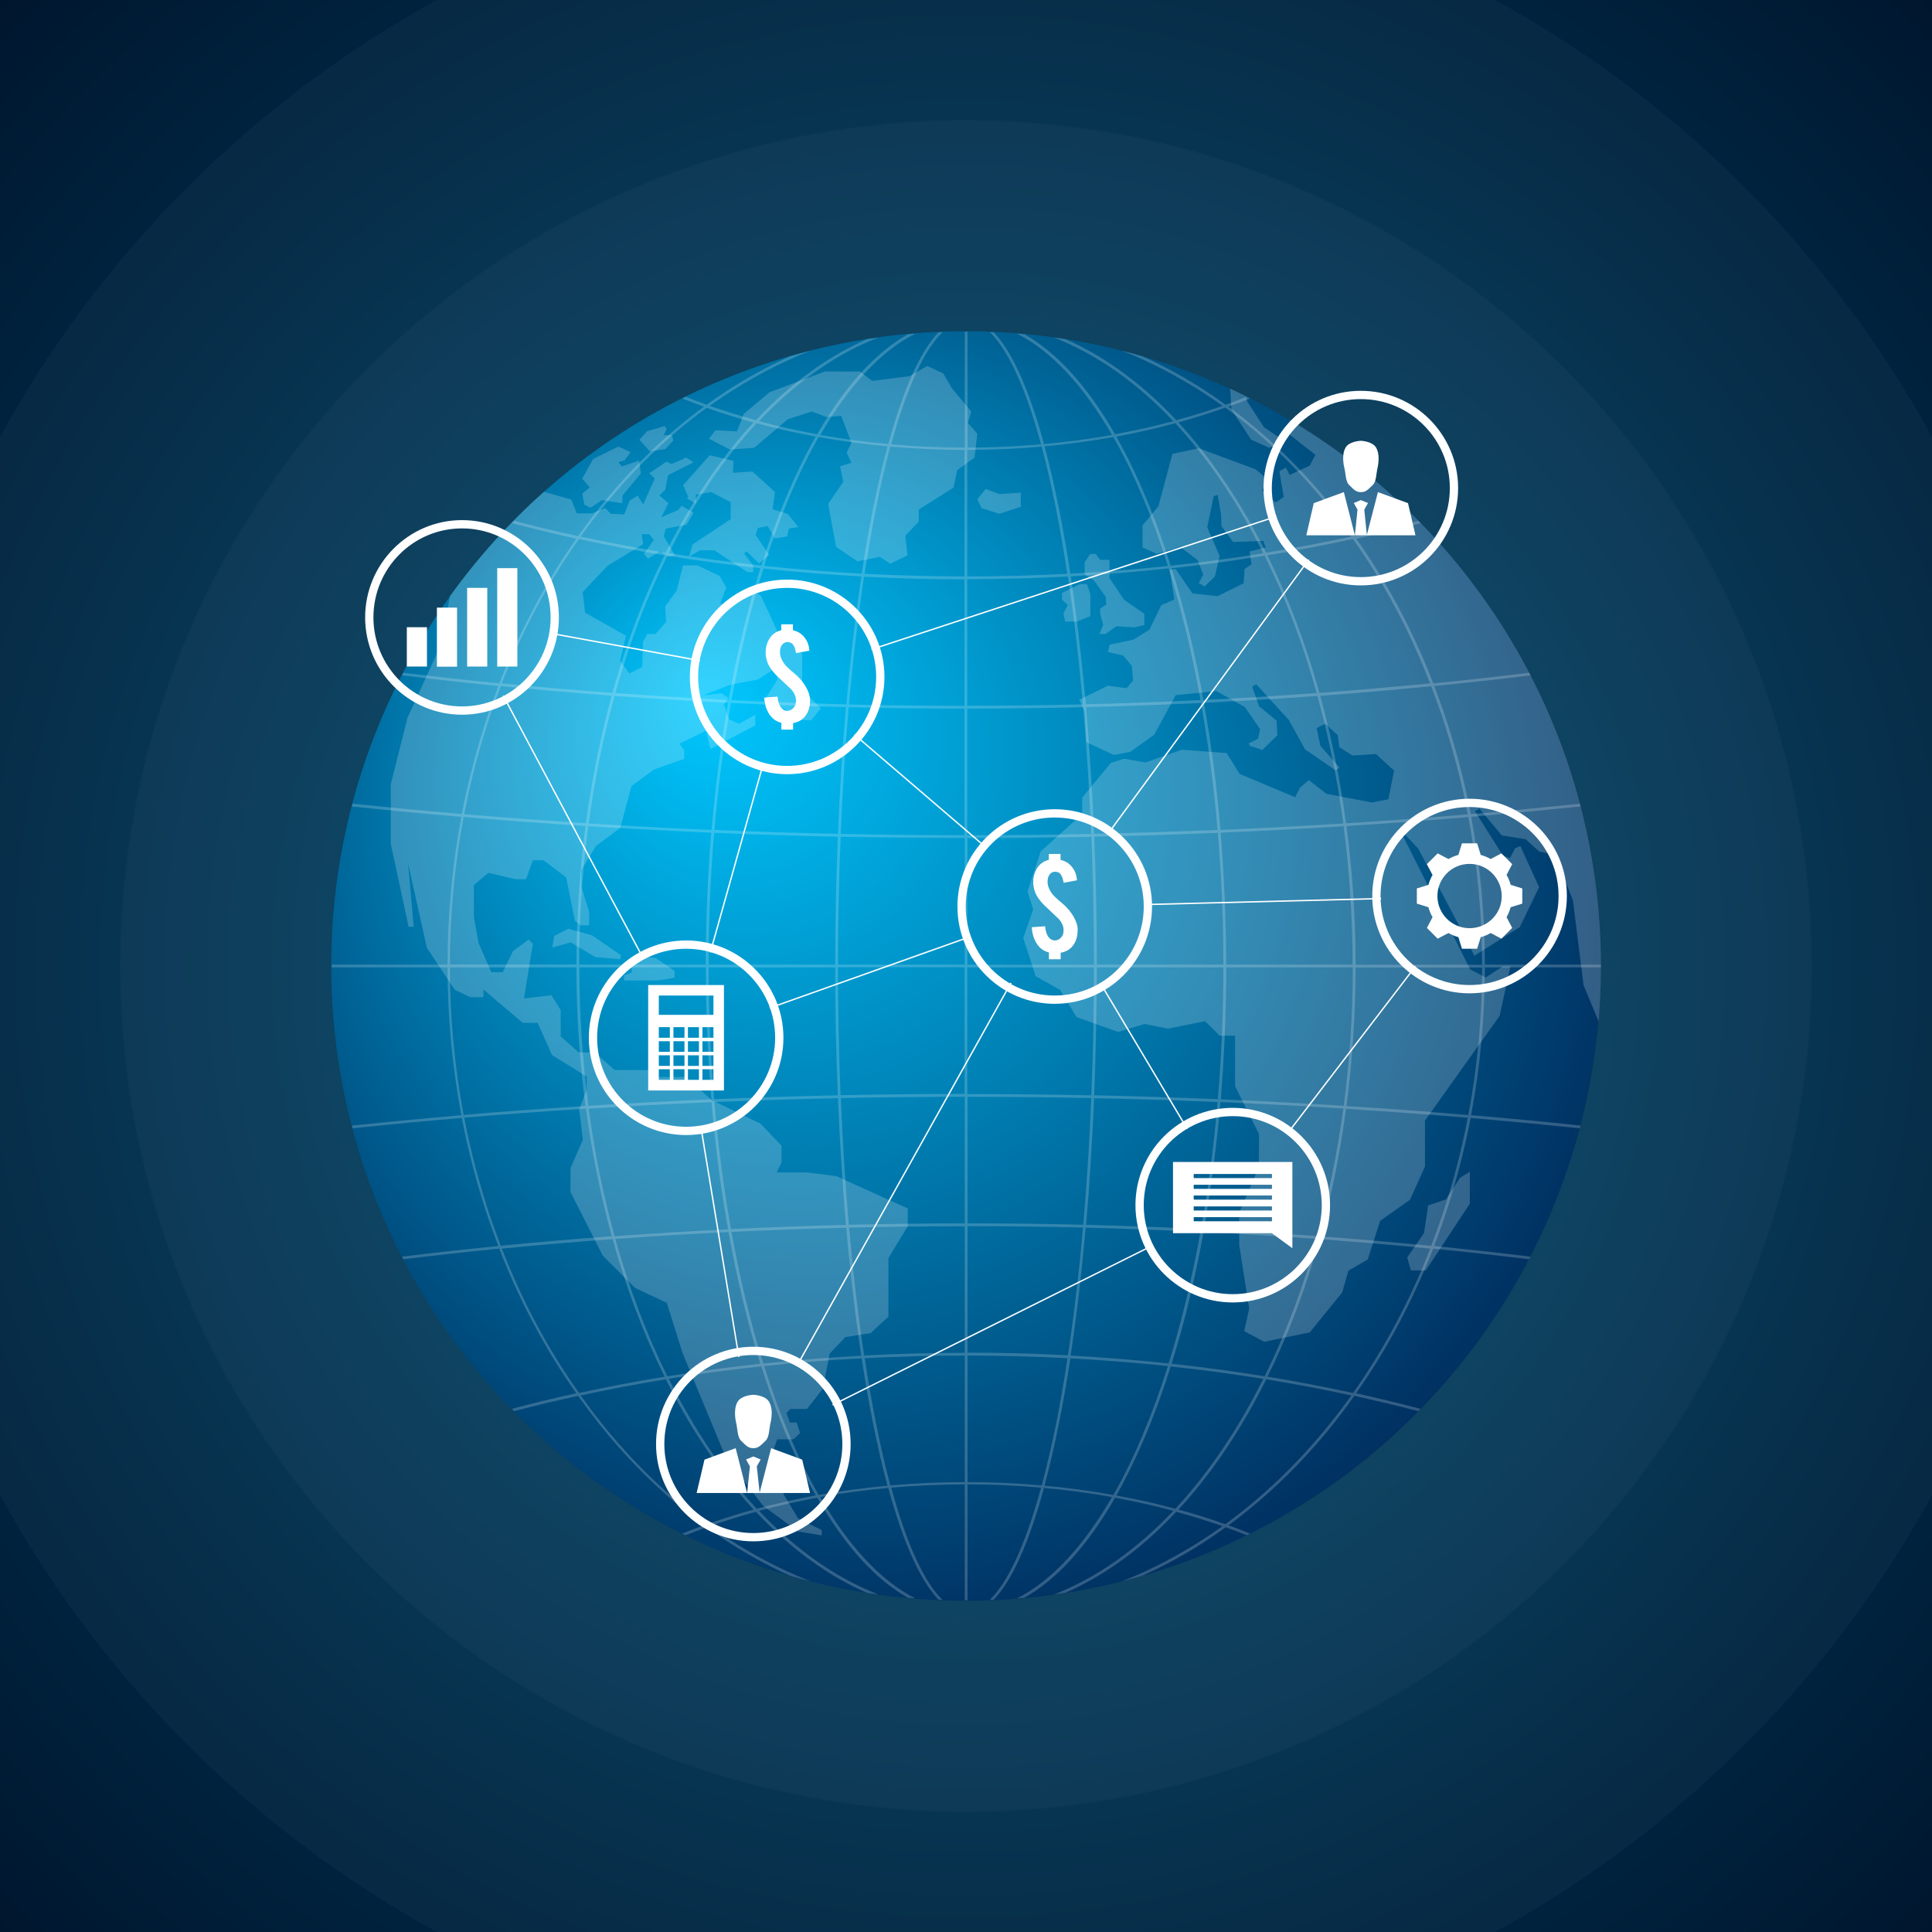 <?xml version="1.0" encoding="iso-8859-1"?>
<!-- Generator: Adobe Illustrator 21.0.0, SVG Export Plug-In . SVG Version: 6.00 Build 0)  -->
<svg version="1.1" xmlns="http://www.w3.org/2000/svg" xmlns:xlink="http://www.w3.org/1999/xlink" x="0px" y="0px" width="1400px"
	 height="1400px" viewBox="0 0 1400 1400" enable-background="new 0 0 1400 1400" xml:space="preserve">
<rect x="0" y="0" width="1400" height="1400" fill="#808080" stroke="none"/>
<g id="Background">
	<radialGradient id="color_fill_1_" cx="700" cy="700" r="1146.437" gradientUnits="userSpaceOnUse">
		<stop  offset="0" style="stop-color:#00567D"/>
		<stop  offset="1" style="stop-color:#000C22"/>
	</radialGradient>
	<rect id="color_fill" fill="url(#color_fill_1_)" width="1400" height="1400"/>
	<g id="light_bg_30" opacity="0.3">
		<path id="_x31_0_1_" opacity="0.1" fill="#FFFFFF" d="M1400,316.5C1326.8,183.2,1216.8,73.2,1083.5,0h-767
			C183.2,73.2,73.2,183.2,0,316.5v767c73.2,133.2,183.2,243.3,316.5,316.5h767c133.2-73.2,243.3-183.2,316.5-316.5V316.5z"/>
		<circle id="_x31_0" opacity="0.1" fill="#FFFFFF" cx="700" cy="700" r="613"/>
	</g>
</g>
<g id="Objects">
	<g id="world">
		<g>
			
				<radialGradient id="SVGID_1_" cx="449.531" cy="-227.539" r="628.509" fx="296.511" fy="-385.149" gradientTransform="matrix(1 0 0 1 212.005 886.832)" gradientUnits="userSpaceOnUse">
				<stop  offset="0" style="stop-color:#00C8FF"/>
				<stop  offset="1" style="stop-color:#001A4A"/>
			</radialGradient>
			<circle fill="url(#SVGID_1_)" cx="700" cy="700" r="460"/>
			<g opacity="0.2">
				<path fill="#FFFFFF" d="M295.2,520.4l-12,47.8v43.4l12.9,60h3.7l-4.1-46.1l13.6,61.3l20.2,30.4l11.3,5.4h9.5V717l28.5,24.2h10.8
					l10.4,23.3l25.1,15.6v9.7l-5.4,14l2.7,22.1l-9,20.6v17.3l23.4,46.1l23.4,23.4l23,10.8l11.5,36.6l31,74.8l27.3,35.7l25.4,18.6
					l17.1,2.8v-3.8l-17.2-8.6l-10.4-17.2l-7.9-31.2l3.2-8.8h11.7l4.9-4.6l-2.5-7.6h-4.9l-2.5-6.9l2.9-2.9h12l11.5-14.7l4.9-25.4
					l11.4-12l18.3-2.9l12.9-11.9v-42.5l14-23v-12.9l-51.7-23.4l-21.4-2.7h-22l3.6-7.2v-12.2l-15.3-16l-35.4-17.1l-18.6-16.7h-19.7
					l-6.7-5h-25.2l-14.4-12.8h-11.7l-13-11.6V732l-6.7-10.8l-19.9,2.3l6.4-39.5l-2.9-3.2l-11.4,8.3l-7.5,15.4h-8.3l-9.2-21.2
					l-3.4-18.6v-23.4l10.5-8.8l19.7,4.6h7.6l4.9-13.7h7.8l16.4,12.4l6.3,31.3l3.9,3.4h6.4v-9.8l-5.6-18v-12.5l10.6-17.2l17.6-13.1
					l8.1-30.3l16.3-12l21.9-7.7v-6.1l-3.4-5l19.2-9.3l3.2,13.3l32.5-17.2v-7.7l-11.7,6.6l-7.2-3.2l-3.8-10.6l3.2-5l-5-3.4l-13.3,1.6
					l19.7-7.7l19.9-3.8l11.7-7.5l2.7,7.2l-8.6,13.8v7.5h12.9l13.8,8.4h6.3l7-8.6l-13.6-13.1v-26l-7-11.5h-8.6l-14.5-31.2l-8.6-4.7
					l-14.9,10.8h-5.9l4.5-11.7l-5-8.6l-16-7.5h-10.4l-4.5,18.1l-8.4,11.7l0.7,11.1l-7.7,8.8h-5.9l-3.2,5.6l-0.5,18.3l-9.3,4.7
					l-6.8-9l4.3-18.3L424,444l-1.8-14.9l18.1-19.2l25.8-15.6l-1.1-7.2h5.5l3.3,4.1l-7.2,10.2l2.9,3.4l9-5.4l5.4,3.8l5.2-0.7
					l-8.1-13.8l1.4-5.6l15.1-2.9l5.1-8.6l-8.7-5.1l-2.5,3.1l-12.2,5.2l5.2-10.2l-6.6-5.6l4.3-4.1l2-10.6l18.5-9.3l-5.4-3.4
					l-10.6,4.7l-3.6-1.8l-12.5,8.4l4,3.8l-8.4,18.8l-4.1-6.3l-5.6,3.4l-4.1,10.2l-9.7-0.5l-4.1-4.1l-9.3,3.8h-11.3L414,362
					l-19.9-5.6c-25.4,22.6-48.2,48-68.1,75.6l-6,34.1L295.2,520.4z"/>
				<polygon fill="#FFFFFF" points="559.8,369 561.6,356.6 545.3,341.7 531.1,342.6 531.5,334 514.3,329.9 495,351.6 498.8,360 
					497.8,361.1 504.2,364.9 504.2,358.4 515.5,356.6 529.5,364 529.5,376.2 501.9,394.5 499.2,403.6 507.1,398.8 517.7,398.8 
					541.7,414.6 545.8,414.6 545.8,409.9 539.2,401.1 541,399.5 550,408.3 557.3,402 547.6,387.8 549.1,382.6 556.4,381.2 
					561.3,390.2 570.4,388.7 571.7,383 578.5,381.9 570.8,372.4 				"/>
				<polygon fill="#FFFFFF" points="701.4,306.5 703.8,298.2 689.6,281.1 683.5,270.6 671.9,265.2 659.1,272.6 632,276 623.1,269.2 
					597.7,269.2 557.7,284.2 539.1,299.8 534,312.6 518.6,311.8 513.7,317.9 528.8,325.7 546.5,324.5 570.9,303.8 588.2,298.2 
					598.7,302.1 609.6,301.4 617,320.9 613.5,328 617,335.3 608.7,337.9 611.1,349.1 600.1,365.2 605.9,396.3 621.4,406.8 
					637.4,403.5 645.2,408.5 657.6,402.4 656,388.2 665.8,378 665.8,369.2 690.9,353.4 693.6,340.8 706.2,331.5 708.2,314.3 				"/>
				<polygon fill="#FFFFFF" points="450.6,338 448.1,334.9 452.6,333.5 457,327.7 448.1,323.6 429.8,332.6 421.9,346.9 427.4,353.2 
					421.9,357.7 423.5,365.8 428,367.9 436.2,362.4 450.9,364.7 451.1,359.1 464.4,343 463.1,333.8 				"/>
				<polygon fill="#FFFFFF" points="481,315.3 483,311.1 481.8,308.7 468.9,312.5 463.3,318.7 471.1,327.2 482.2,325.3 487.9,319.2 
					486.9,315.3 				"/>
				<polygon fill="#FFFFFF" points="714.3,354.3 708.2,361.8 711.3,368.2 724.1,372.3 739.7,367.2 739.7,357 724,358 				"/>
				<path fill="#FFFFFF" d="M934.6,304.2V315l18.6,14.6l-4.1,7.8l-14.6,6.8l-2.7-5.4l-4.7,2.7l3.1,18.6l-5.8,4.1l-9.8-8.8l4.1-7.8
					l-8.8-7.5l-41.3-15.3l-19,4.1l-10.2,38l-11.5,13.9v15.9l10.5,4.7l16.9-5.1l12.5,9.5l4.1,10.5l-3.2,6.3l4.2,2.4l7.5-7.3l3.4-14.9
					l-9-20.7l4.7-22.6l2.9-0.9l2.5,14.5l0.2,8.1l8.4,11.5l21.9-0.7l1.8,4.7l-11.7,2.9l1.4,9.3l-5,3.4l-0.7,10.4l-19,9.3l-18.1-2
					l-12.2-17.6l-4.3,0.5l3.4,21.5l-9.5,4.1l-8.6,17.8l-11.5,7.2l-17.2,3.6l-1.4,5.4l11.1,2.5l6.3,7.5l0.9,10.6l-4.7,5.6l-13.6-1.8
					l-20.8,10.2l4.1,8.1l1.1,22.6l20.1,9.3l11.7-2.3l17.4-12.4l15.6-28.7l29.4-2.9l20.6,11.5l11.1,16l-1.4,7l-6.8,3.4l0.9,1.8l9,2.9
					l10.8-10.6l-0.5-10.6l-12.7-10.4l-5-14.2l2.9-1.8l23.7,26l11.7,21.2l22.4,15.4l2.5-2.3l-13.8-15.6l-2.7-12.9l6.3-3.2l9,8.4
					l1.1,8.6l9.7,6.1l16.9-1.1l13.1,12l-4.1,20.8l-12,2.3l-33-6.3l-12.7-9.9l-6.3,5.4l-3.6,7l-40.2-16.9l-9.4-15.1l-32.5-2.4
					l-26.4,9.2l-15.6-2.7l-9.5,3.1l-20.7,25.1v11.9l-30.1,27.1l-9.5,28.9l4.1,13.1l-7.2,20.8l9,27.6l17.7,9.9l11.9,19.7l30.2,10.8
					l19-5.8l16.9,3.4l27.1-5.4l10.5,10.5h11.2v36.6l17.3,34.6v23.9L898,878.7v23.5l7.2,46.1l-3.6,16.3l14.5,7.7l33-6.8l23.5-28.9
					l4.5-15.8l14-8.1l9-28l21.7-15.4l10.8-23.9v-33.4l54.1-75.9l7.8-35.9h-5.4l-12.5,8.1l-11.2-5.8l-51.7-102.5l14,14.9l34.3,64.6
					l6.3,13.1l33-20.8l14-28.9l-13.6-29.8l-3.8,1.6l-3.7,7.1l-5.1-1.7l-20.3-32.3l3.2-1.8l16.3,19.4l17.2,2.7l9.9,9l11.3,2.3
					l13.1,33l7.7,61.5l10.9,26.2c1.1-13.2,1.7-26.5,1.7-40C1160,531.6,1069.6,384.4,934.6,304.2z"/>
				<path fill="#FFFFFF" d="M906.6,318.6l13.1,5.9l11.3-4.7l-15.1-10.2l-12-18.5l-1-4c-3.8-1.9-7.7-3.7-11.5-5.5l1,15.2L906.6,318.6
					z"/>
				<polygon fill="#FFFFFF" points="801.2,432.4 801.6,438.2 797.3,440.9 797.3,445.1 799.4,452.8 796.7,459.4 801.2,459.4 
					808.9,453.8 822.1,454.6 829.2,452.9 829.2,444.8 814.5,434.6 804,418.9 804,405.7 797.2,405.7 794,401.4 790.1,401.4 
					786,407.4 786,416.3 792.8,420.7 				"/>
				<polygon fill="#FFFFFF" points="770.6,444.5 771.9,450.4 780.4,450.4 790.1,446.5 790.1,430.4 787.7,423.3 782.4,423.3 
					769.6,429.7 769.6,434.5 773.8,438.4 				"/>
				<polygon fill="#FFFFFF" points="1047.8,869.1 1034.9,873.5 1031.9,893.5 1019.7,911.2 1022.4,920.6 1033.2,920.6 1065.1,872.2 
					1065.1,849.1 1058,853.5 				"/>
				<polygon fill="#FFFFFF" points="411.8,673 401.6,678.2 400.2,686.6 413.6,682.9 431.5,693.6 449.4,695.1 450,692.2 429.1,677.8 
									"/>
				<polygon fill="#FFFFFF" points="462.5,693.2 457.8,698.8 457.8,704.6 452.2,706.8 452.2,710.5 476.7,710.5 488.8,708.5 
					488.8,703.6 475,694.1 				"/>
			</g>
		</g>
		<path opacity="0.2" fill="#FFFFFF" d="M1066.1,591.9c26.6-2.3,53-4.8,79.3-7.5c-0.2-0.7-0.4-1.3-0.5-2
			c-26.2,2.7-52.6,5.3-79.1,7.5c-4.8-24.7-11.2-49-19.2-72.6c-2.3-6.8-4.8-13.6-7.3-20.2c23.4-2.3,46.7-4.9,69.8-7.7
			c-0.3-0.6-0.7-1.3-1-1.9c-23,2.8-46.2,5.4-69.5,7.7c-14.7-38-33.4-73.1-55.8-104.8c15.7-3.4,31.3-7.2,46.7-11.3
			c-0.5-0.6-1.1-1.1-1.7-1.7c-15.3,4-30.7,7.7-46.4,11.1c-5-7-10.1-13.8-15.4-20.5c-22.9-28.6-48.3-53.1-75.8-73.3
			c5.3-1.9,10.6-3.9,15.7-6c-0.8-0.4-1.6-0.8-2.4-1.2c-5,2-10.1,3.9-15.3,5.8c-13.4-9.7-27.3-18.4-41.7-26
			c-6.2-3.3-12.5-6.4-18.9-9.2c-4.8-1.4-9.6-2.7-14.4-3.9c10.9,4.3,21.7,9.3,32.3,14.9c13.9,7.4,27.4,15.7,40.4,25
			c-10.9,3.8-22,7.3-33.5,10.4c-13.4-14.3-27.5-26.7-42.3-37.1c-12.4-8.8-25.1-16-38-21.6c-2.8-0.4-5.6-0.9-8.4-1.2
			c15.4,6,30.5,14.2,45.2,24.5c14.4,10.2,28.2,22.2,41.3,36.1c-13.7,3.7-27.8,6.8-42.2,9.5c-19.9-34.7-42.1-59.2-65.7-72.5
			c-1.7-0.2-3.5-0.3-5.3-0.4c25.1,12.7,48.4,38.1,68.8,73.4c-16.1,2.9-32.6,5.1-49.3,6.6c-10.8-39.7-23.2-67.2-36.4-81
			c-1,0-1.9-0.1-2.9-0.1c6.3,6,12.5,15.4,18.5,28.2c6.7,14.1,12.9,31.9,18.7,53.1c-17.5,1.5-35.3,2.3-53.3,2.4v-84c-0.3,0-0.7,0-1,0
			c-0.3,0-0.7,0-1,0v84c-18,0-35.8-0.8-53.3-2.4c5.8-21.2,12.1-39,18.7-53.1c6-12.7,12.2-22.2,18.5-28.2c-1,0-1.9,0.1-2.9,0.1
			c-13.2,13.8-25.6,41.3-36.4,81c-16.8-1.5-33.2-3.7-49.3-6.6c20.4-35.3,43.7-60.7,68.8-73.4c-1.8,0.1-3.5,0.3-5.3,0.4
			c-23.6,13.3-45.9,37.9-65.7,72.5c-14.4-2.6-28.5-5.8-42.2-9.5c13.1-13.9,26.8-25.9,41.3-36.1c14.7-10.4,29.8-18.5,45.2-24.5
			c-2.8,0.4-5.6,0.8-8.4,1.2c-12.9,5.7-25.6,12.9-38,21.6c-14.8,10.4-28.9,22.8-42.3,37.1c-11.4-3.1-22.6-6.6-33.5-10.4
			c13-9.3,26.4-17.6,40.4-25c10.6-5.6,21.4-10.6,32.4-14.9c-4.8,1.2-9.6,2.5-14.4,3.9c-6.3,2.9-12.6,5.9-18.9,9.2
			c-14.4,7.6-28.3,16.3-41.7,26c-5.2-1.8-10.3-3.8-15.3-5.8c-0.8,0.4-1.6,0.8-2.4,1.2c5.2,2.1,10.4,4.1,15.7,6
			c-27.5,20.2-52.9,44.7-75.8,73.3c-5.3,6.6-10.4,13.5-15.4,20.5c-15.6-3.4-31.1-7.1-46.4-11.1c-0.6,0.6-1.1,1.1-1.6,1.7
			c15.4,4,31,7.8,46.7,11.3c-22.4,31.8-41,66.9-55.8,104.8c-23.3-2.3-46.5-4.9-69.5-7.7c-0.3,0.6-0.7,1.3-1,1.9
			c23.1,2.8,46.4,5.4,69.8,7.7c-2.6,6.7-5,13.4-7.3,20.2c-8,23.7-14.4,47.9-19.2,72.6c-26.5-2.3-52.9-4.8-79.1-7.5
			c-0.2,0.7-0.4,1.3-0.5,2c26.3,2.8,52.7,5.3,79.3,7.5c-6.6,34.9-9.9,70.7-10,107.1h-84c0,0.3,0,0.7,0,1s0,0.7,0,1h84
			c0.1,36.4,3.4,72.3,10,107.1c-26.6,2.3-53,4.8-79.3,7.5c0.2,0.7,0.4,1.3,0.5,2c26.2-2.7,52.6-5.3,79.1-7.5
			c4.8,24.7,11.2,49,19.2,72.6c2.3,6.8,4.8,13.6,7.3,20.2c-23.4,2.3-46.7,4.9-69.8,7.7c0.3,0.6,0.7,1.3,1,1.9
			c23-2.8,46.2-5.4,69.5-7.7c14.7,38,33.4,73.1,55.8,104.8c-15.7,3.4-31.3,7.2-46.7,11.3c0.5,0.6,1.1,1.1,1.6,1.7
			c15.3-4,30.7-7.7,46.4-11.1c5,7,10.1,13.8,15.4,20.5c22.9,28.6,48.3,53.1,75.8,73.3c-5.3,1.9-10.6,3.9-15.7,6
			c0.8,0.4,1.6,0.8,2.4,1.2c5-2,10.1-3.9,15.3-5.8c13.4,9.7,27.3,18.4,41.7,26c6.2,3.3,12.5,6.4,18.9,9.2c4.8,1.4,9.6,2.7,14.4,3.9
			c-10.9-4.3-21.7-9.3-32.4-14.9c-13.9-7.4-27.4-15.7-40.4-25c10.9-3.8,22-7.3,33.5-10.4c13.4,14.3,27.5,26.7,42.3,37.1
			c12.4,8.8,25.1,16,38,21.6c2.8,0.4,5.6,0.9,8.4,1.2c-15.4-6-30.5-14.2-45.2-24.5c-14.4-10.2-28.2-22.2-41.3-36.1
			c13.7-3.7,27.8-6.8,42.2-9.5c19.9,34.7,42.1,59.2,65.7,72.5c1.8,0.2,3.5,0.3,5.3,0.4c-25.1-12.7-48.4-38.1-68.8-73.4
			c16.1-2.9,32.6-5.1,49.3-6.6c10.8,39.7,23.2,67.2,36.4,81c1,0,1.9,0.1,2.9,0.1c-6.3-6-12.5-15.4-18.5-28.2
			c-6.7-14.1-12.9-31.9-18.7-53.1c17.5-1.5,35.3-2.3,53.3-2.4v84c0.3,0,0.7,0,1,0c0.3,0,0.7,0,1,0v-84c18,0,35.8,0.8,53.3,2.4
			c-5.8,21.2-12.1,39-18.7,53.1c-6,12.7-12.2,22.2-18.5,28.2c1,0,1.9-0.1,2.9-0.1c13.2-13.8,25.6-41.3,36.4-81
			c16.8,1.5,33.2,3.7,49.3,6.6c-20.4,35.3-43.7,60.7-68.8,73.4c1.8-0.1,3.5-0.3,5.3-0.4c23.6-13.3,45.9-37.9,65.7-72.5
			c14.4,2.6,28.5,5.8,42.2,9.5c-13.1,13.9-26.8,25.9-41.3,36.1c-14.7,10.4-29.8,18.5-45.2,24.5c2.8-0.4,5.6-0.8,8.4-1.2
			c12.9-5.7,25.6-12.9,38-21.6c14.8-10.4,28.9-22.8,42.3-37.1c11.4,3.1,22.6,6.6,33.5,10.4c-13,9.3-26.4,17.6-40.4,25
			c-10.6,5.6-21.4,10.6-32.3,14.9c4.8-1.2,9.6-2.5,14.4-3.9c6.3-2.9,12.6-5.9,18.9-9.2c14.4-7.6,28.3-16.3,41.7-26
			c5.2,1.8,10.3,3.8,15.3,5.8c0.8-0.4,1.6-0.8,2.4-1.2c-5.2-2.1-10.4-4.1-15.7-6c27.5-20.2,52.9-44.7,75.8-73.3
			c5.3-6.6,10.4-13.5,15.4-20.5c15.6,3.4,31.1,7.1,46.4,11.1c0.5-0.6,1.1-1.1,1.6-1.7c-15.4-4-31-7.8-46.7-11.3
			c22.4-31.8,41-66.9,55.8-104.8c23.3,2.3,46.5,4.9,69.5,7.7c0.3-0.6,0.7-1.3,1-1.9c-23.1-2.8-46.4-5.4-69.8-7.7
			c2.6-6.7,5-13.4,7.3-20.2c8-23.7,14.4-47.9,19.2-72.6c26.5,2.3,52.9,4.8,79.1,7.5c0.2-0.7,0.4-1.3,0.5-2
			c-26.3-2.8-52.7-5.3-79.3-7.5c6.6-34.9,9.9-70.7,10-107.1h84c0-0.3,0-0.7,0-1s0-0.7,0-1h-84C1076,662.5,1072.6,626.7,1066.1,591.9
			z M593.2,316.7c16.3,2.9,32.9,5.2,49.9,6.7c-3.6,13.6-7.1,28.6-10.4,44.9c-3,15-5.8,30.8-8.3,47.4c-23.8-1.3-47.4-3.2-70.7-5.6
			C565,374.4,578.3,342.9,593.2,316.7z M527.6,509.3c-5.2,29.5-9.2,60.3-12,92.1c-29.8-1.3-59.5-2.8-89-4.7
			c4.3-31.9,10.6-62.9,18.8-92.4C472.6,506.2,500,507.9,527.6,509.3z M445.9,502.2c9.9-35.4,22.5-68.8,37.7-99.5
			c22.2,3.6,44.7,6.6,67.4,9.1c-9.3,29.6-17,61.6-23.1,95.4C500.5,505.9,473.1,504.2,445.9,502.2z M605.2,699h-91.7
			c0-32.7,1.4-64.7,4-95.5c29.8,1.2,59.7,2.2,89.6,2.8C605.9,636.5,605.2,667.5,605.2,699z M607.1,793.7
			c-29.9,0.6-59.8,1.6-89.6,2.8c-2.6-30.8-4-62.8-4-95.5h91.7C605.2,732.5,605.9,763.5,607.1,793.7z M515.4,603.4
			c-2.6,31.1-3.9,63.1-4,95.6h-91.7c0-34.1,2.3-67.7,6.6-100.3C455.9,600.5,485.6,602.1,515.4,603.4z M511.5,701
			c0,32.5,1.4,64.5,4,95.6c-29.8,1.3-59.5,2.8-89.1,4.7c-4.3-32.6-6.5-66.2-6.6-100.3H511.5z M515.6,798.7
			c2.7,31.8,6.7,62.6,12,92.1c-27.5,1.4-55,3-82.2,5c-8.2-29.6-14.5-60.5-18.8-92.4C456.1,801.5,485.8,799.9,515.6,798.7z
			 M527.9,892.8c6.1,33.8,13.8,65.8,23.1,95.4c-22.7,2.5-45.2,5.5-67.4,9.1c-15.2-30.6-27.8-64-37.7-99.5
			C473.1,895.8,500.5,894.1,527.9,892.8z M530.1,892.7c27.6-1.3,55.3-2.4,83.1-3c2.9,32.7,6.6,63.8,10.9,92.7
			c-23.9,1.3-47.6,3.2-71,5.7C544,958.8,536.2,926.8,530.1,892.7z M529.7,890.6c-5.2-29.2-9.3-60-12-92c29.8-1.2,59.6-2.2,89.5-2.8
			c1.3,31.7,3.3,62.4,5.8,91.8C585.1,888.3,557.4,889.3,529.7,890.6z M517.7,601.4c2.7-32,6.8-62.8,12-92c27.7,1.3,55.4,2.4,83.3,3
			c-2.6,29.4-4.5,60.2-5.8,91.8C577.3,603.6,547.4,602.7,517.7,601.4z M530.1,507.3c6.2-34.1,13.9-66.1,23.1-95.3
			c23.4,2.5,47.1,4.4,71,5.7c-4.4,28.9-8,59.9-10.9,92.7C585.4,509.7,557.7,508.7,530.1,507.3z M548.3,306.7
			c13.9,3.8,28.2,7,42.8,9.6c-8.7,15.4-16.9,32.7-24.6,51.8c-5.3,13.3-10.3,27.2-14.8,41.7c-22.6-2.4-45-5.4-67.1-9
			c5.5-11,11.3-21.6,17.4-31.8C516.2,345.4,531.7,324.5,548.3,306.7z M435.6,369.2c23.1-28.8,48.7-53.5,76.5-73.7
			c11,3.9,22.3,7.5,33.9,10.6c-16.4,17.8-31.8,38.5-45.8,61.9c-6.3,10.4-12.2,21.3-17.8,32.5c-20.8-3.4-41.4-7.3-61.7-11.7
			C425.6,382.1,430.5,375.5,435.6,369.2z M419.5,390.6c20.4,4.4,41.1,8.4,62,11.8c-15.2,30.7-27.8,64.2-37.7,99.7
			c-26.9-2-53.6-4.3-80.2-6.9C378.4,457.3,397.1,422.3,419.5,390.6z M355.4,517.9c2.4-7,4.9-13.9,7.5-20.7
			c26.6,2.6,53.4,4.9,80.4,6.9c-8.2,29.6-14.4,60.5-18.7,92.4c-29.5-1.9-58.9-4-88.2-6.5C341.1,565.4,347.5,541.3,355.4,517.9z
			 M336,592c29.3,2.5,58.7,4.7,88.3,6.5c-4.3,32.6-6.5,66.2-6.6,100.4H326C326.1,662.6,329.4,626.8,336,592z M326,701h91.7
			c0,34.2,2.3,67.8,6.6,100.4c-29.6,1.9-59,4-88.3,6.5C329.4,773.2,326.1,737.4,326,701z M355.4,882.1c-7.9-23.5-14.3-47.6-19-72.2
			c29.2-2.5,58.6-4.6,88.2-6.5c4.3,31.9,10.6,62.9,18.7,92.4c-27,2-53.8,4.3-80.4,6.9C360.3,896,357.8,889.1,355.4,882.1z
			 M363.7,904.8c26.6-2.6,53.3-4.9,80.2-6.9c9.9,35.5,22.5,68.9,37.7,99.7c-20.9,3.4-41.6,7.4-62,11.8
			C397.1,977.7,378.4,942.7,363.7,904.8z M512.1,1104.6c-27.8-20.2-53.5-44.9-76.5-73.7c-5.1-6.4-10-13-14.8-19.7
			c20.3-4.4,40.9-8.3,61.7-11.7c5.6,11.2,11.5,22.1,17.8,32.5c14.1,23.4,29.4,44.1,45.8,61.9
			C534.5,1097.1,523.2,1100.7,512.1,1104.6z M548.3,1093.3c-16.6-17.9-32.1-38.7-46.3-62.4c-6.1-10.2-11.9-20.8-17.4-31.8
			c22.1-3.6,44.5-6.6,67.1-9c4.6,14.5,9.5,28.4,14.8,41.7c7.7,19.2,15.9,36.5,24.6,51.8C576.4,1086.4,562.2,1089.6,548.3,1093.3z
			 M593.2,1083.3c-14.9-26.2-28.2-57.7-39.5-93.4c23.3-2.5,46.9-4.4,70.7-5.6c2.5,16.6,5.3,32.4,8.3,47.4
			c3.3,16.3,6.7,31.3,10.4,44.9C626.2,1078.1,609.5,1080.4,593.2,1083.3z M699,1074c-18.2,0-36.2,0.8-53.8,2.4
			c-3.7-13.7-7.2-28.7-10.4-45.1c-3-14.9-5.7-30.6-8.2-47.1c23.9-1.2,48.1-1.9,72.5-1.9V1074z M699,980.3c-24.5,0-48.8,0.7-72.8,1.9
			c-4.4-28.9-8-59.9-10.9-92.6c27.8-0.7,55.8-1,83.8-1V980.3z M699,886.5c-28.1,0-56,0.4-83.9,1c-2.6-29.4-4.5-60.2-5.8-91.8
			c29.9-0.6,59.8-0.9,89.8-0.9V886.5z M699,792.7c-30,0-59.9,0.3-89.9,0.9c-1.2-30.2-1.8-61.2-1.9-92.7H699V792.7z M699,699h-91.7
			c0-31.5,0.6-62.5,1.9-92.7c29.9,0.6,59.9,0.9,89.9,0.9V699z M699,605.2c-30,0-59.9-0.3-89.8-0.9c1.3-31.7,3.3-62.4,5.8-91.8
			c27.9,0.7,55.9,1,83.9,1V605.2z M699,511.5c-28,0-55.9-0.4-83.8-1c2.9-32.7,6.6-63.7,10.9-92.6c24.1,1.3,48.3,1.9,72.8,1.9V511.5z
			 M699,417.7c-24.4,0-48.6-0.7-72.5-1.9c2.5-16.4,5.3-32.2,8.2-47.1c3.3-16.4,6.8-31.5,10.4-45.1c17.7,1.6,35.6,2.4,53.8,2.4V417.7
			z M1044.6,517.9c7.9,23.5,14.3,47.6,19,72.2c-29.2,2.5-58.6,4.6-88.2,6.5c-4.3-31.9-10.6-62.9-18.7-92.4c27-2,53.8-4.3,80.4-6.9
			C1039.7,504,1042.2,510.9,1044.6,517.9z M794.8,699c0-31.5-0.6-62.5-1.9-92.7c29.9-0.6,59.8-1.6,89.6-2.8c2.6,30.8,4,62.8,4,95.5
			H794.8z M886.5,701c0,32.7-1.4,64.7-4,95.5c-29.8-1.2-59.7-2.2-89.6-2.8c1.2-30.2,1.8-61.2,1.9-92.7H886.5z M872.4,509.3
			c27.5-1.4,55-3,82.2-5c8.2,29.6,14.5,60.5,18.8,92.4c-29.6,1.9-59.3,3.4-89,4.7C881.7,569.6,877.7,538.7,872.4,509.3z
			 M872.1,507.2c-6.1-33.8-13.8-65.8-23.1-95.4c22.7-2.5,45.2-5.5,67.4-9.1c15.2,30.6,27.8,64,37.7,99.5
			C926.9,504.2,899.5,505.9,872.1,507.2z M869.9,507.3c-27.6,1.3-55.3,2.4-83.1,3c-2.9-32.7-6.6-63.8-10.9-92.7
			c23.9-1.3,47.6-3.2,71-5.7C856,441.2,863.8,473.2,869.9,507.3z M870.3,509.4c5.2,29.2,9.3,60,12,92c-29.8,1.2-59.6,2.2-89.5,2.8
			c-1.3-31.7-3.3-62.4-5.8-91.8C814.9,511.7,842.6,510.7,870.3,509.4z M882.3,798.6c-2.7,32-6.8,62.8-12,92
			c-27.7-1.3-55.4-2.4-83.3-3c2.6-29.4,4.5-60.2,5.8-91.8C822.7,796.4,852.6,797.3,882.3,798.6z M869.9,892.7
			c-6.2,34.1-13.9,66.1-23.1,95.3c-23.4-2.5-47.1-4.4-71-5.7c4.4-28.9,8-59.9,10.9-92.7C814.6,890.3,842.3,891.3,869.9,892.7z
			 M872.1,892.8c27.5,1.3,54.8,3,82,5c-9.9,35.4-22.5,68.8-37.7,99.5c-22.2-3.6-44.7-6.6-67.4-9.1
			C858.3,958.6,866,926.5,872.1,892.8z M872.4,890.7c5.2-29.5,9.2-60.3,12-92.1c29.8,1.3,59.5,2.8,89,4.7
			c-4.3,31.9-10.6,62.9-18.8,92.4C927.4,893.8,900,892.1,872.4,890.7z M884.6,796.6c2.6-31.1,3.9-63.1,4-95.6h91.7
			c0,34.1-2.3,67.7-6.6,100.3C944.1,799.5,914.4,797.9,884.6,796.6z M888.5,699c0-32.5-1.4-64.5-4-95.6c29.8-1.3,59.5-2.8,89.1-4.7
			c4.3,32.6,6.5,66.2,6.6,100.3H888.5z M1036.3,495.2c-26.6,2.6-53.3,4.9-80.2,6.9c-9.9-35.5-22.5-68.9-37.7-99.7
			c20.9-3.4,41.6-7.4,62-11.8C1002.9,422.3,1021.6,457.3,1036.3,495.2z M887.9,295.4c27.8,20.2,53.5,44.9,76.5,73.7
			c5.1,6.4,10,13,14.8,19.7c-20.3,4.4-40.9,8.3-61.7,11.7c-5.6-11.2-11.5-22.1-17.8-32.5c-14.1-23.4-29.4-44.1-45.8-61.9
			C865.5,302.9,876.8,299.3,887.9,295.4z M851.7,306.7c16.6,17.9,32.1,38.7,46.3,62.4c6.1,10.2,11.9,20.8,17.4,31.8
			c-22.1,3.6-44.4,6.6-67.1,9c-4.6-14.5-9.5-28.4-14.8-41.7c-7.7-19.2-15.9-36.5-24.6-51.8C823.6,313.6,837.8,310.4,851.7,306.7z
			 M806.8,316.7c14.9,26.2,28.2,57.7,39.5,93.4c-23.3,2.5-46.9,4.4-70.7,5.6c-2.5-16.6-5.3-32.4-8.3-47.4
			c-3.3-16.3-6.7-31.3-10.4-44.9C773.8,321.9,790.5,319.6,806.8,316.7z M701,326c18.2,0,36.2-0.8,53.8-2.4
			c3.7,13.7,7.2,28.7,10.4,45.1c3,14.9,5.7,30.6,8.2,47.1c-23.9,1.2-48.1,1.9-72.5,1.9V326z M701,419.7c24.5,0,48.8-0.7,72.8-1.9
			c4.4,28.9,8,59.9,10.9,92.6c-27.8,0.7-55.8,1-83.8,1V419.7z M701,513.5c28.1,0,56-0.4,83.9-1c2.6,29.4,4.5,60.1,5.8,91.8
			c-29.9,0.6-59.8,0.9-89.8,0.9V513.5z M701,607.3c30,0,59.9-0.3,89.9-0.9c1.2,30.2,1.8,61.2,1.9,92.7H701V607.3z M701,701h91.7
			c0,31.5-0.6,62.5-1.9,92.7c-29.9-0.6-59.9-0.9-89.9-0.9V701z M701,794.8c30,0,59.9,0.3,89.8,0.9c-1.3,31.7-3.3,62.4-5.8,91.8
			c-27.9-0.7-55.9-1-83.9-1V794.8z M701,888.5c28,0,55.9,0.4,83.8,1c-2.9,32.7-6.6,63.7-10.9,92.6c-24.1-1.3-48.3-1.9-72.8-1.9
			V888.5z M754.9,1076.4c-17.7-1.6-35.6-2.4-53.8-2.4v-91.7c24.4,0,48.6,0.7,72.5,1.9c-2.5,16.4-5.3,32.2-8.2,47.1
			C762,1047.7,758.5,1062.7,754.9,1076.4z M806.8,1083.3c-16.3-2.9-32.9-5.2-49.9-6.7c3.6-13.6,7.1-28.6,10.4-44.9
			c3-15,5.8-30.8,8.3-47.4c23.8,1.3,47.4,3.2,70.7,5.6C835,1025.6,821.7,1057.1,806.8,1083.3z M851.7,1093.3
			c-13.9-3.8-28.2-7-42.8-9.6c8.7-15.4,16.9-32.7,24.6-51.8c5.3-13.3,10.3-27.2,14.8-41.7c22.6,2.4,45,5.4,67.1,9
			c-5.5,11-11.3,21.6-17.4,31.8C883.8,1054.6,868.3,1075.5,851.7,1093.3z M964.4,1030.8c-23.1,28.8-48.7,53.5-76.5,73.7
			c-11-3.9-22.3-7.5-33.9-10.6c16.4-17.8,31.8-38.5,45.8-61.9c6.3-10.4,12.2-21.3,17.8-32.5c20.8,3.4,41.4,7.3,61.7,11.7
			C974.4,1017.9,969.5,1024.5,964.4,1030.8z M980.5,1009.4c-20.4-4.4-41.1-8.4-62-11.8c15.2-30.7,27.8-64.2,37.7-99.7
			c26.9,2,53.6,4.3,80.2,6.9C1021.6,942.7,1002.9,977.7,980.5,1009.4z M1044.6,882.1c-2.4,7-4.9,13.9-7.5,20.7
			c-26.6-2.6-53.4-4.9-80.4-6.9c8.2-29.6,14.4-60.5,18.7-92.4c29.5,1.9,58.9,4,88.2,6.5C1058.9,834.6,1052.5,858.7,1044.6,882.1z
			 M1064,808c-29.3-2.5-58.7-4.7-88.3-6.5c4.3-32.6,6.5-66.2,6.6-100.4h91.7C1073.9,737.4,1070.6,773.2,1064,808z M982.3,699
			c0-34.2-2.3-67.8-6.6-100.4c29.6-1.9,59-4,88.3-6.5c6.6,34.8,9.9,70.6,10,107H982.3z"/>
	</g>
	<g id="connected_business_element">
		<g id="line">
			<g id="line_13_">
				
					<rect x="462.5" y="620.7" transform="matrix(0.27 -0.963 0.963 0.27 -208.345 967.797)" fill="#FFFFFF" width="142.6" height="1"/>
			</g>
			<g id="line_12_">
				
					<rect x="415.5" y="491.5" transform="matrix(0.882 -0.47 0.47 0.882 -233.197 266.206)" fill="#FFFFFF" width="1" height="216.2"/>
			</g>
			<g id="line_11_">
				
					<rect x="521.1" y="814.5" transform="matrix(0.987 -0.163 0.163 0.987 -139.785 97.202)" fill="#FFFFFF" width="1" height="169.4"/>
			</g>
			<g id="line_10_">
				
					<rect x="902.5" y="760.8" transform="matrix(0.608 -0.794 0.794 0.608 -220.651 1075.619)" fill="#FFFFFF" width="153.2" height="1"/>
			</g>
			<g id="line_9_">
				
					<rect x="496.4" y="851.1" transform="matrix(0.488 -0.873 0.873 0.488 -408.024 1007.185)" fill="#FFFFFF" width="317.5" height="1"/>
			</g>
			<g id="line_8_">
				
					<rect x="553.5" y="704" transform="matrix(0.942 -0.335 0.335 0.942 -199.652 252.204)" fill="#FFFFFF" width="154.5" height="1"/>
			</g>
			<g id="line_7_">
				
					<rect x="666.8" y="510.4" transform="matrix(0.651 -0.759 0.759 0.651 -202.628 706.544)" fill="#FFFFFF" width="1" height="126.6"/>
			</g>
			<g id="line_6_">
				
					<rect x="452" y="413.6" transform="matrix(0.18 -0.984 0.984 0.18 -90.238 829.593)" fill="#FFFFFF" width="1" height="110.7"/>
			</g>
			<g id="line_5_">
				
					<rect x="751.8" y="504.8" transform="matrix(0.591 -0.807 0.807 0.591 -49.587 912.806)" fill="#FFFFFF" width="246.8" height="1"/>
			</g>
			<g id="line_4_">
				
					<rect x="828.7" y="652.6" transform="matrix(1 -2.538244e-02 2.538244e-02 1 -16.283 23.426)" fill="#FFFFFF" width="171.8" height="1"/>
			</g>
			<g id="line_3_">
				
					<rect x="828.3" y="703.7" transform="matrix(0.859 -0.512 0.512 0.859 -274.873 532.275)" fill="#FFFFFF" width="1" height="122.9"/>
			</g>
			<g id="line_2_">
				
					<rect x="623.9" y="421.6" transform="matrix(0.95 -0.312 0.312 0.95 -92.909 264.266)" fill="#FFFFFF" width="308.8" height="1"/>
			</g>
			<g id="line_1_">
				
					<rect x="590" y="959.3" transform="matrix(0.895 -0.446 0.446 0.895 -352.804 422.209)" fill="#FFFFFF" width="259.1" height="1"/>
			</g>
		</g>
		<g id="gear">
			<path fill="#FFFFFF" d="M1103.1,654.8v-11l-8.4-2.6c-0.7-2.6-1.7-5-3-7.2l4.1-7.8l-7.8-7.8l-7.8,4.1c-2.3-1.3-4.7-2.3-7.2-3
				l-2.6-8.4h-11l-2.6,8.4c-2.6,0.7-5,1.7-7.2,3l-7.8-4.1l-7.8,7.8l4.1,7.8c-1.3,2.3-2.3,4.7-3,7.2l-8.4,2.6v11l8.4,2.6
				c0.7,2.6,1.7,5,3,7.2l-4.1,7.8l7.8,7.8l7.8-4.1c2.3,1.3,4.7,2.3,7.2,3l2.6,8.4h11l2.6-8.4c2.6-0.7,5-1.7,7.2-3l7.8,4.1l7.8-7.8
				l-4.1-7.8c1.3-2.3,2.3-4.7,3-7.2L1103.1,654.8z M1064.9,672.6c-12.9,0-23.3-10.5-23.3-23.3c0-12.9,10.5-23.3,23.3-23.3
				c12.9,0,23.3,10.5,23.3,23.3C1088.3,662.2,1077.8,672.6,1064.9,672.6z"/>
			<path fill="#FFFFFF" d="M1064.9,584.8c35.6,0,64.5,28.9,64.5,64.5c0,35.6-28.9,64.5-64.5,64.5c-35.6,0-64.5-28.9-64.5-64.5
				C1000.4,613.7,1029.3,584.8,1064.9,584.8 M1064.9,578.8c-38.9,0-70.5,31.6-70.5,70.5c0,38.9,31.6,70.5,70.5,70.5
				s70.5-31.6,70.5-70.5C1135.4,610.4,1103.8,578.8,1064.9,578.8L1064.9,578.8z"/>
		</g>
		<g id="dollar">
			<g>
				<path fill="#FFFFFF" d="M780.9,673.4c0.1,5.7-1.5,10.2-4.8,13.4c-2,1.9-4.5,3.1-7.5,3.6v4.7h-8.5v-4.9c-4-1-7.1-3.4-9.3-7.1
					c-1.8-3.2-2.9-6.9-3.1-11.2l9.6-0.7c0.4,3.9,1.4,6.7,3,8.4c1.2,1.3,2.6,1.9,4.1,1.9c2.2-0.1,4-1.2,5.3-3.2c0.7-1,1-2.5,1-4.4
					c0-2.7-1.2-5.5-3.7-8.2c-2-1.9-5-4.7-9-8.5c-3.1-2.9-5.3-5.6-6.7-8.1c-1.7-3-2.6-6.4-2.6-9.9c0-3.4,0.8-6.6,2.4-9.4
					c2-3.5,4.9-5.7,8.9-6.7v-4.3h8.5v4.3c2.7,0.6,4.9,1.7,6.7,3.4c3.1,2.9,4.9,6.7,5.2,11.4l-9.7,1.8c-0.3-2.7-1.1-4.8-2.3-6.4
					c-0.9-1.1-2.2-1.6-3.9-1.6c-1.8,0-3.2,0.8-4.2,2.4c-0.8,1.3-1.2,2.9-1.2,4.9c0,3,1.3,6.2,3.9,9.4c1,1.1,2.4,2.5,4.4,4.2
					c2.3,1.9,3.9,3.3,4.7,4.1c2.5,2.6,4.4,5,5.7,7.3C779.8,667.4,780.9,670.6,780.9,673.4z"/>
			</g>
			<path fill="#FFFFFF" d="M764.3,592.4c35.6,0,64.5,28.9,64.5,64.5c0,35.6-28.9,64.5-64.5,64.5c-35.6,0-64.5-28.9-64.5-64.5
				C699.8,621.3,728.7,592.4,764.3,592.4 M764.3,586.4c-38.9,0-70.5,31.6-70.5,70.5s31.6,70.5,70.5,70.5s70.5-31.6,70.5-70.5
				S803.2,586.4,764.3,586.4L764.3,586.4z"/>
		</g>
		<g id="dollar_1_">
			<g>
				<path fill="#FFFFFF" d="M587,507c0.1,5.7-1.5,10.2-4.8,13.4c-2,1.9-4.5,3.1-7.5,3.6v4.7h-8.5v-4.9c-4-1-7.1-3.4-9.3-7.1
					c-1.8-3.2-2.9-6.9-3.1-11.2l9.6-0.7c0.4,3.9,1.4,6.7,3,8.4c1.2,1.3,2.6,1.9,4.1,1.9c2.2-0.1,4-1.2,5.3-3.2c0.7-1,1-2.5,1-4.4
					c0-2.7-1.2-5.5-3.7-8.2c-2-1.9-5-4.7-9-8.5c-3.1-2.9-5.3-5.6-6.7-8.1c-1.7-3-2.6-6.4-2.6-9.9c0-3.4,0.8-6.6,2.4-9.4
					c2-3.5,4.9-5.7,8.9-6.7v-4.3h8.5v4.3c2.7,0.6,4.9,1.7,6.7,3.4c3.1,2.9,4.9,6.7,5.2,11.4l-9.7,1.8c-0.3-2.7-1.1-4.8-2.3-6.4
					c-0.9-1.1-2.2-1.6-3.9-1.6c-1.8,0-3.2,0.8-4.2,2.4c-0.8,1.3-1.2,2.9-1.2,4.9c0,3,1.3,6.2,3.9,9.4c1,1.1,2.4,2.5,4.4,4.2
					c2.3,1.9,3.9,3.3,4.7,4.1c2.5,2.6,4.4,5,5.7,7.3C585.9,501,586.9,504.1,587,507z"/>
			</g>
			<path fill="#FFFFFF" d="M570.4,426c35.6,0,64.5,28.9,64.5,64.5c0,35.6-28.9,64.5-64.5,64.5c-35.6,0-64.5-28.9-64.5-64.5
				C505.9,454.9,534.7,426,570.4,426 M570.4,420c-38.9,0-70.5,31.6-70.5,70.5s31.6,70.5,70.5,70.5s70.5-31.6,70.5-70.5
				S609.2,420,570.4,420L570.4,420z"/>
		</g>
		<g id="calculator">
			<path fill="#FFFFFF" d="M469.7,713.8v76.4h54.9v-76.4H469.7z M485.4,782.5h-8v-7.7h8V782.5z M485.4,772.4h-8v-7.7h8V772.4z
				 M485.4,762.2h-8v-7.7h8V762.2z M485.4,752h-8v-7.7h8V752z M496,782.5h-8v-7.7h8V782.5z M496,772.4h-8v-7.7h8V772.4z M496,762.2
				h-8v-7.7h8V762.2z M496,752h-8v-7.7h8V752z M506.5,782.5h-8v-7.7h8V782.5z M506.5,772.4h-8v-7.7h8V772.4z M506.5,762.2h-8v-7.7h8
				V762.2z M506.5,752h-8v-7.7h8V752z M517,782.5h-8v-7.7h8V782.5z M517,772.4h-8v-7.7h8V772.4z M517,762.2h-8v-7.7h8V762.2z
				 M517,752h-8v-7.7h8V752z M517,735.4h-39.6v-14H517V735.4z"/>
			<path fill="#FFFFFF" d="M497.2,687.5c35.6,0,64.5,28.9,64.5,64.5s-28.9,64.5-64.5,64.5s-64.5-28.9-64.5-64.5
				S461.6,687.5,497.2,687.5 M497.2,681.5c-38.9,0-70.5,31.6-70.5,70.5s31.6,70.5,70.5,70.5s70.5-31.6,70.5-70.5
				S536.1,681.5,497.2,681.5L497.2,681.5z"/>
		</g>
		<g id="person">
			<g>
				<polygon fill="#FFFFFF" points="541.4,1081.9 550.5,1081.9 548.4,1062.6 551.2,1057.6 545.9,1055.4 540.6,1057.6 543.4,1062.6 
									"/>
				<g>
					<polygon fill="#FFFFFF" points="587,1081.9 581.3,1057.7 558.8,1049.4 550.4,1081.9 					"/>
					<polygon fill="#FFFFFF" points="541.4,1081.9 533.1,1049.4 510.5,1057.7 504.8,1081.9 					"/>
				</g>
				<path id="XMLID_3_" fill="#FFFFFF" d="M557.2,1015.6c-2.6-4.1-9.4-4.8-11.3-4.9c-1.9,0.1-8.7,0.8-11.3,4.9
					c-2.7,4.3-2.2,11-1.1,15.7c1,4.2,0.8,10,3.4,12.6c4.5,4.6,5.9,5.5,9,5.5c3.1,0,4.5-1,9-5.5c2.6-2.6,2.4-8.4,3.4-12.6
					C559.4,1026.6,560,1020,557.2,1015.6z"/>
			</g>
			<path fill="#FFFFFF" d="M545.9,981.9c35.6,0,64.5,28.9,64.5,64.5c0,35.6-28.9,64.5-64.5,64.5s-64.5-28.9-64.5-64.5
				C481.4,1010.7,510.3,981.9,545.9,981.9 M545.9,975.9c-38.9,0-70.5,31.6-70.5,70.5c0,38.9,31.6,70.5,70.5,70.5
				s70.5-31.6,70.5-70.5C616.4,1007.5,584.8,975.9,545.9,975.9L545.9,975.9z"/>
		</g>
		<g id="person_1_">
			<g>
				<polygon fill="#FFFFFF" points="981.8,387.9 990.5,387.9 988.6,369.3 991.3,364.5 986.1,362.4 981,364.5 983.7,369.3 				"/>
				<g>
					<polygon fill="#FFFFFF" points="1025.7,387.9 1020.3,364.6 998.5,356.6 990.4,387.9 					"/>
					<polygon fill="#FFFFFF" points="981.8,387.9 973.8,356.6 952,364.6 946.6,387.9 					"/>
				</g>
				<path id="XMLID_2_" fill="#FFFFFF" d="M997,324.1c-2.5-3.9-9.1-4.6-10.9-4.7c-1.8,0.1-8.4,0.8-10.9,4.7
					c-2.6,4.2-2.1,10.6-1,15.1c1,4,0.8,9.6,3.3,12.1c4.3,4.4,5.6,5.3,8.7,5.3c3,0,4.3-0.9,8.7-5.3c2.5-2.5,2.3-8.1,3.3-12.1
					C999.2,334.6,999.7,328.3,997,324.1z"/>
			</g>
			<path fill="#FFFFFF" d="M986.1,289.2c35.6,0,64.5,28.9,64.5,64.5c0,35.6-28.9,64.5-64.5,64.5s-64.5-28.9-64.5-64.5
				C921.7,318,950.5,289.2,986.1,289.2 M986.1,283.2c-38.9,0-70.5,31.6-70.5,70.5s31.6,70.5,70.5,70.5c38.9,0,70.5-31.6,70.5-70.5
				S1025,283.2,986.1,283.2L986.1,283.2z"/>
		</g>
		<g id="column_graph">
			<path fill="#FFFFFF" d="M334.8,382.9c35.5,0,64.2,28.9,64.2,64.5c0,35.6-28.8,64.5-64.2,64.5s-64.2-28.9-64.2-64.5
				C270.6,411.8,299.3,382.9,334.8,382.9 M334.8,376.9c-38.7,0-70.2,31.6-70.2,70.5s31.5,70.5,70.2,70.5s70.2-31.6,70.2-70.5
				S373.6,376.9,334.8,376.9L334.8,376.9z"/>
			<g>
				<rect x="360.3" y="411.7" fill="#FFFFFF" width="14.6" height="71.3"/>
				<rect x="338.5" y="426" fill="#FFFFFF" width="14.6" height="57"/>
				<rect x="316.6" y="440.3" fill="#FFFFFF" width="14.6" height="42.8"/>
				<rect x="294.8" y="454.5" fill="#FFFFFF" width="14.6" height="28.5"/>
			</g>
		</g>
		<g id="message">
			<path fill="#FFFFFF" d="M893.3,808.8c35.6,0,64.5,28.9,64.5,64.5s-28.9,64.5-64.5,64.5c-35.6,0-64.5-28.9-64.5-64.5
				S857.7,808.8,893.3,808.8 M893.3,802.8c-38.9,0-70.5,31.6-70.5,70.5s31.6,70.5,70.5,70.5s70.5-31.6,70.5-70.5
				S932.2,802.8,893.3,802.8L893.3,802.8z"/>
			<path fill="#FFFFFF" d="M850,842v51.6h71.6l14.9,10.9V842H850z M921.7,885h-56.7v-3h56.7V885z M921.7,877.2h-56.7v-3h56.7V877.2z
				 M921.7,869.3h-56.7v-3h56.7V869.3z M921.7,861.5h-56.7v-3h56.7V861.5z M921.7,853.7h-56.7v-3h56.7V853.7z"/>
		</g>
	</g>
</g>
</svg>

